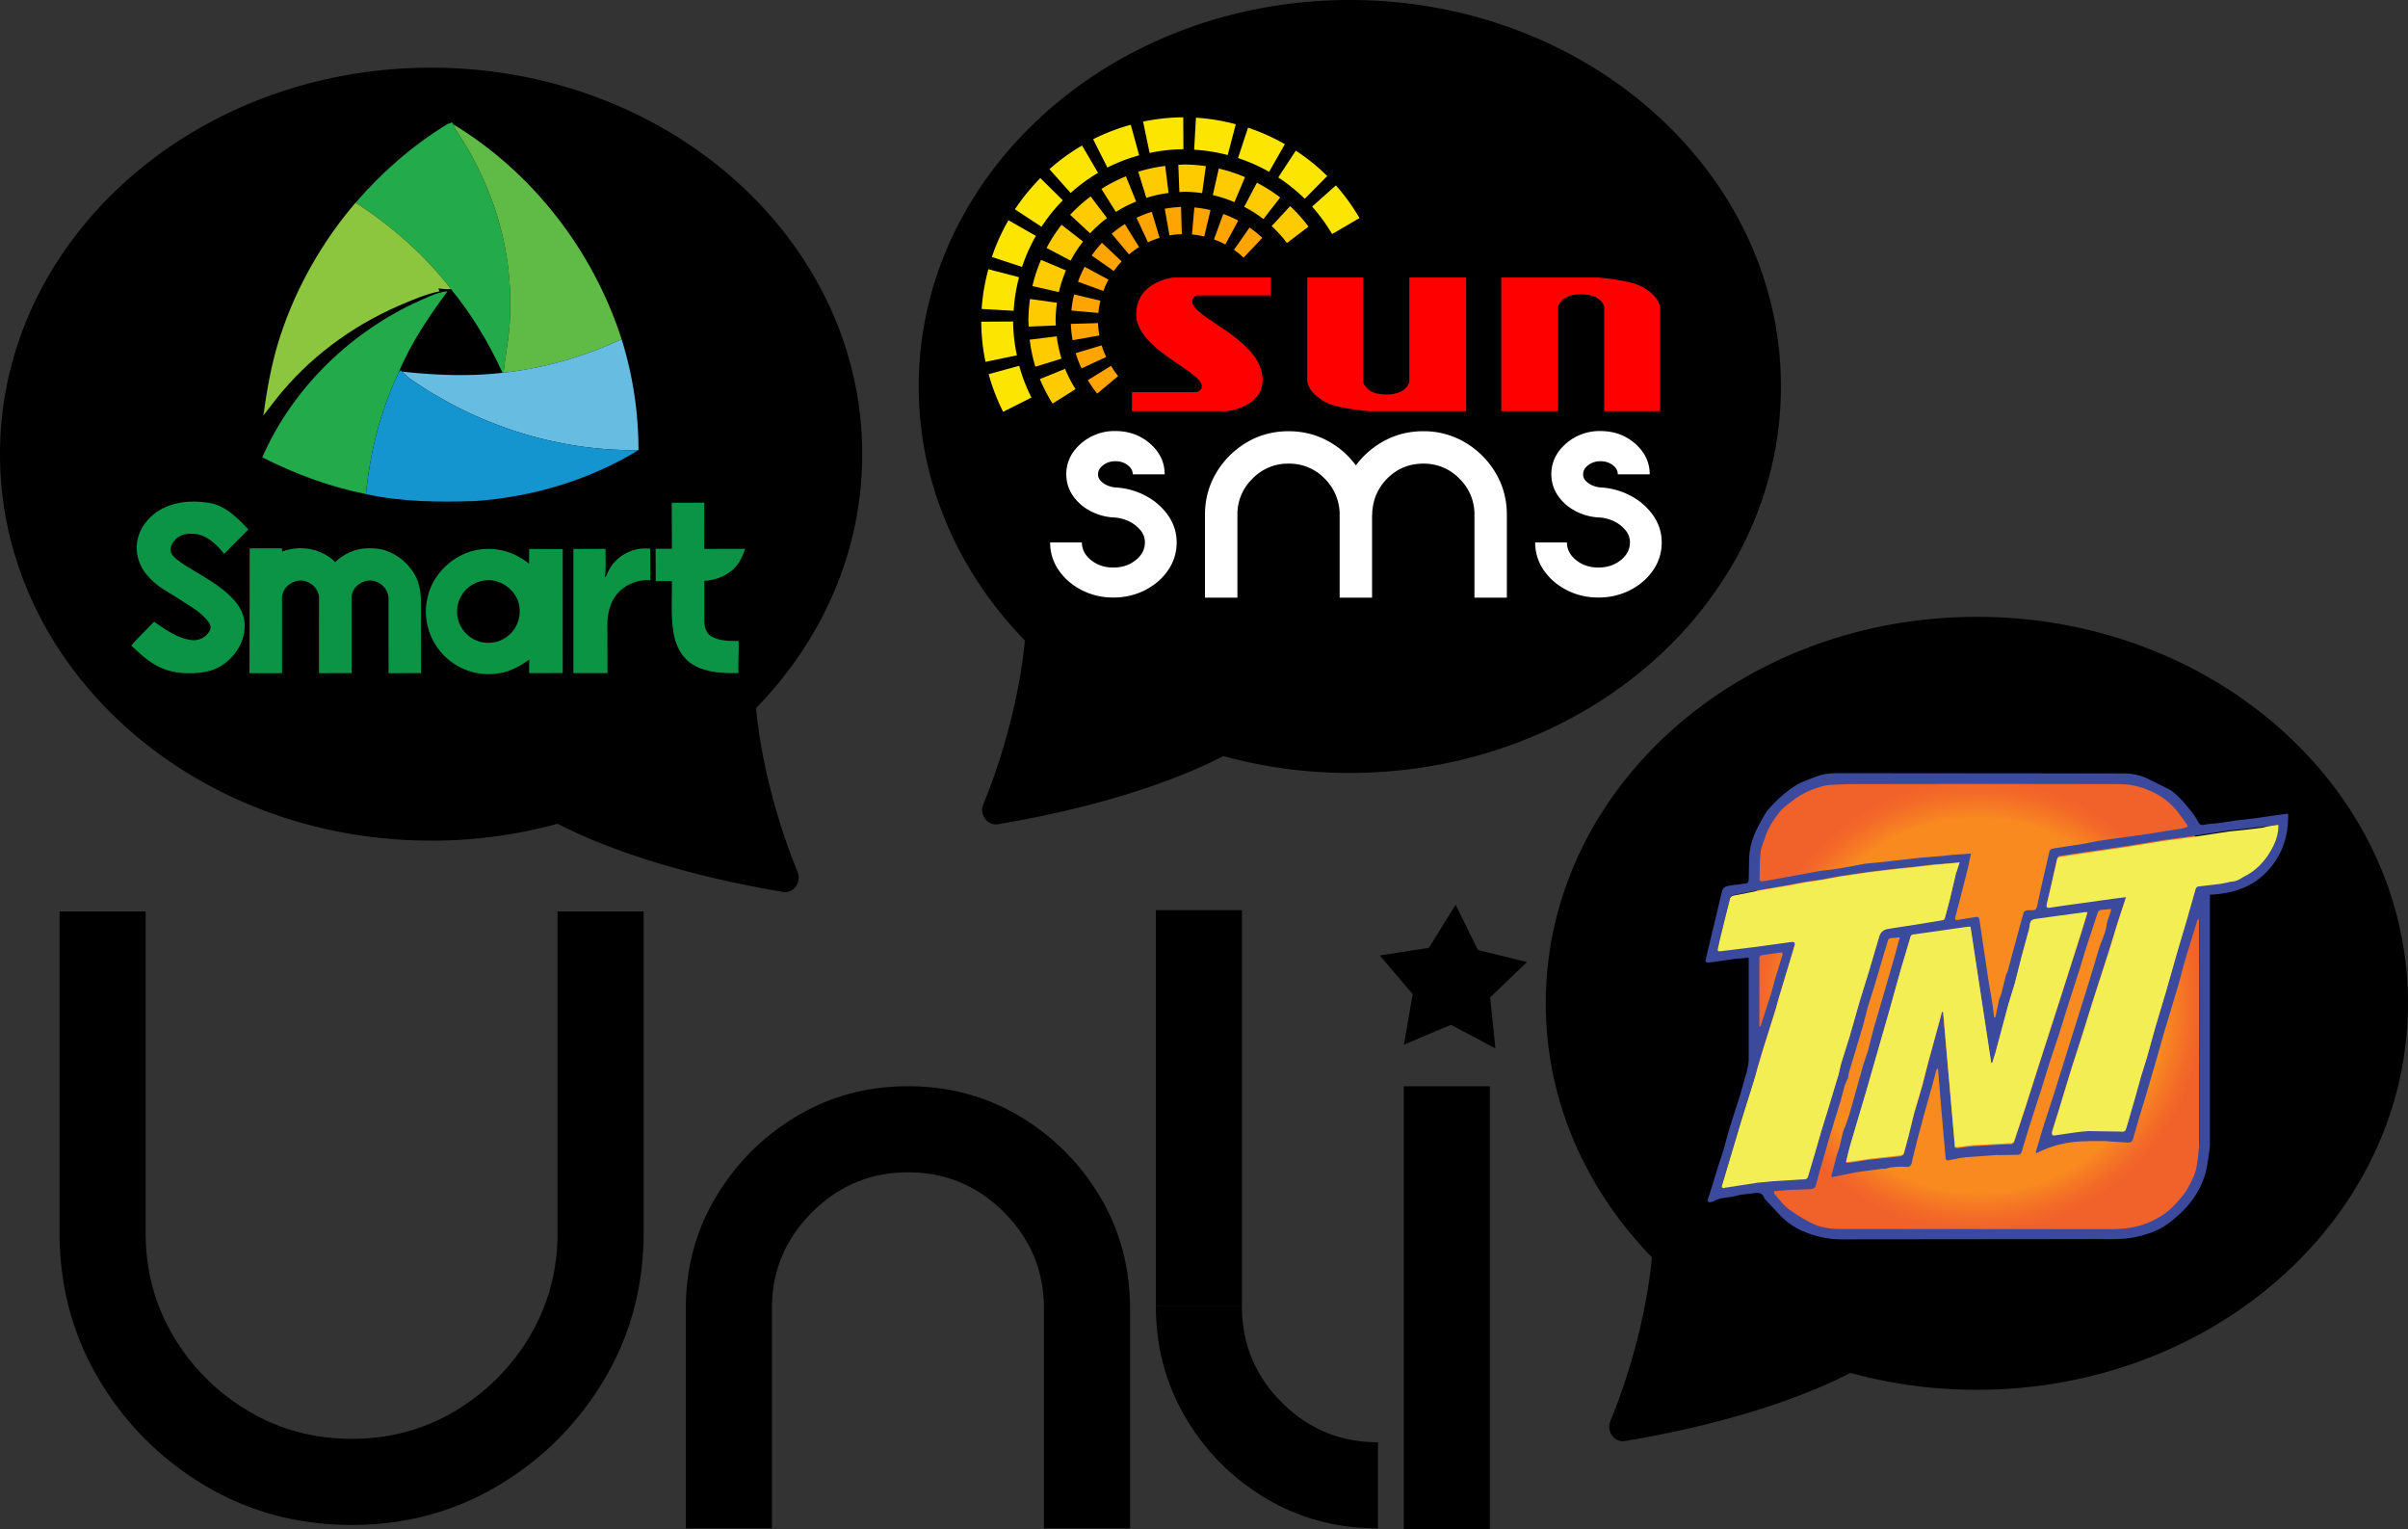 <svg xmlns="http://www.w3.org/2000/svg" xmlns:xlink="http://www.w3.org/1999/xlink" width="128.916" height="81.85" xmlns:v="https://vecta.io/nano"><rect width="100%" height="100%" fill="#333333" stroke="none"/><defs><radialGradient id="A" cx="77.658" cy="-15.532" fx="77.658" fy="-15.532" r="9.019" gradientTransform="translate(2.331 74.537) scale(1.334)" gradientUnits="userSpaceOnUse"><stop offset=".832" stop-color="#f88a20"/><stop offset=".857" stop-color="#f78222"/><stop offset=".945" stop-color="#f36b28"/><stop offset="1" stop-color="#f1622a"/></radialGradient><path id="B" d="M61.858 26.871c.757.613 1.136 1.333 1.136 2.16.004.53-.155 1.048-.455 1.483-.304.446-.713.801-1.227 1.067a3.67 3.67 0 0 1-1.709.399 3.65 3.65 0 0 1-1.7-.399c-.514-.266-.924-.622-1.227-1.067-.301-.436-.46-.954-.455-1.483h1.7c0 .37.165.687.494.95s.725.395 1.188.395c.469 0 .868-.132 1.197-.395s.494-.58.494-.95c0-.255-.087-.481-.261-.681a1.85 1.85 0 0 0-.646-.473c-.252-.114-.525-.176-.802-.182-.601-.046-1.139-.246-1.614-.599-.59-.48-.885-1.05-.885-1.709 0-.636.258-1.181.772-1.635a2.71 2.71 0 0 1 1.857-.681c.728 0 1.35.227 1.865.681s.772.999.772 1.635h-1.709c0-.191-.091-.355-.273-.494s-.4-.208-.655-.208c-.249 0-.466.07-.651.208s-.278.304-.278.494c0 .139.052.261.156.364s.233.188.373.243.284.09.417.095a3.89 3.89 0 0 1 2.125.781v.001z"/></defs><path d="M29.85 48.783h4.608v17.19c0 2.872-.703 5.492-2.108 7.857s-3.292 4.256-5.657 5.669-4.985 2.12-7.857 2.12c-2.889 0-5.516-.707-7.881-2.12s-4.251-3.303-5.657-5.669-2.109-4.985-2.109-7.857v-17.19h4.608v17.19c0 2.027.496 3.875 1.486 5.542s2.324 2.999 3.998 3.998 3.526 1.497 5.554 1.497 3.875-.499 5.542-1.497a11.36 11.36 0 0 0 3.986-3.998c.991-1.667 1.486-3.515 1.486-5.542v-17.19h.001zm18.757 9.355c2.197 0 4.194.538 5.991 1.613a12.22 12.22 0 0 1 4.298 4.309c1.067 1.798 1.602 3.787 1.602 5.969v11.774h-4.609V70.029c0-1.997-.71-3.71-2.131-5.139s-3.138-2.144-5.15-2.144c-1.997 0-3.71.715-5.139 2.144s-2.143 3.142-2.143 5.139v11.774h-4.608V70.029c0-2.182.538-4.171 1.613-5.969s2.512-3.233 4.309-4.309 3.787-1.613 5.968-1.613h-.001zm13.274-9.425h4.608v21.2h-4.608z"/><path d="M66.489 69.913c0 2.013.71 3.729 2.132 5.149s3.137 2.132 5.15 2.132v4.608c-2.197 0-4.194-.533-5.991-1.602s-3.23-2.503-4.297-4.309-1.602-3.798-1.602-5.979h4.608v.001zm8.664-11.775h4.608V81.85h-4.608zm-2.888-16.769c12.746 0 23.08-9.261 23.08-20.685S85.011 0 72.265 0s-23.08 9.261-23.08 20.685c0 5.201 2.144 9.958 5.684 13.593-.28 3.002-1.203 6.294-2.225 8.765-.228.55.214 1.165.788 1.07 6.509-1.093 10.378-2.771 12.059-3.647a25.52 25.52 0 0 0 6.774.904v-.001zm33.57 33.016c12.746 0 23.08-9.261 23.08-20.685s-10.334-20.685-23.08-20.685-23.08 9.261-23.08 20.685c0 5.201 2.144 9.958 5.684 13.593-.28 3.002-1.203 6.294-2.225 8.765-.228.55.214 1.165.788 1.07 6.509-1.093 10.378-2.771 12.059-3.647a25.52 25.52 0 0 0 6.774.904v-.001zM23.08 44.993a25.52 25.52 0 0 0 6.774-.904c1.681.875 5.55 2.553 12.059 3.647.574.095 1.016-.52.788-1.07-1.022-2.47-1.945-5.763-2.225-8.765 3.54-3.635 5.684-8.392 5.684-13.593 0-11.424-10.334-20.685-23.08-20.685S0 12.883 0 24.307s10.334 20.685 23.08 20.685v.001z"/><g fill="#fff"><use xlink:href="#B"/><path d="M76.196 23.08c.792-.008 1.571.202 2.251.607a4.59 4.59 0 0 1 1.622 1.622c.402.677.603 1.426.603 2.247v4.433h-1.735v-4.433c.01-.728-.28-1.428-.802-1.934a2.63 2.63 0 0 0-1.939-.807c-.734 0-1.362.25-1.882.751s-.804 1.124-.85 1.869v.121h-.009v4.433h-1.735v-4.554a2.73 2.73 0 0 0-.85-1.869 2.62 2.62 0 0 0-1.882-.751 2.63 2.63 0 0 0-1.939.807c-.522.507-.813 1.207-.802 1.934v4.433H64.51v-4.433c0-.821.201-1.57.603-2.247a4.59 4.59 0 0 1 1.618-1.622c.677-.404 1.429-.607 2.256-.607.74 0 1.423.165 2.048.494a4.5 4.5 0 0 1 1.553 1.336 4.58 4.58 0 0 1 1.561-1.336c.625-.329 1.307-.494 2.048-.494z"/><use xlink:href="#B" x="25.968"/></g><path d="M23.926 6.657c.091-.044.186-.079.284-.105l.051.099c.219.46.523.872.779 1.312 1.51 2.59 2.357 5.591 2.272 8.596.018 1.142-.233 2.261-.352 3.39l-.058.005c-.722-1.603-1.651-3.117-2.759-4.483-1.407-1.832-3.176-3.363-5.104-4.625 1.408-1.628 3.049-3.063 4.887-4.188zm-1.796 9.591c.598-.252 1.171-.601 1.831-.659-1.002 1.356-1.962 2.77-2.612 4.332-.977 2.043-1.538 4.273-1.758 6.523-1.934-.383-3.794-1.075-5.549-1.965 1.575-3.608 4.552-6.537 8.087-8.232z" fill="#23aa4a"/><path d="M24.26 6.651c4.263 2.579 7.495 6.77 9.02 11.506-1.995.929-4.133 1.546-6.321 1.792.119-1.129.37-2.248.352-3.39.085-3.006-.762-6.006-2.272-8.596-.256-.44-.56-.852-.779-1.312h0z" fill="#60bb46"/><path d="M8.46 27.357c.833-.527 1.879-.601 2.828-.423.835.17 1.445.814 2.01 1.404l-1.301 1.305c-.362-.454-.804-.903-1.388-1.043-.388-.053-.844-.069-1.151.217-.22.19-.412.497-.286.794.111.21.319.344.501.487.953.643 2.036 1.126 2.825 1.984.383.401.633.948.598 1.51-.031.817-.524 1.567-1.198 2.006-.492.331-1.103.431-1.686.434-.678.014-1.376-.119-1.956-.482-.46-.266-.839-.638-1.226-.996.369-.442.801-.83 1.189-1.255l.05-.007c.597.406 1.211.858 1.946.96.41.067.855-.146 1.028-.53.072-.151.005-.319-.091-.441-.367-.501-.924-.804-1.434-1.137-.598-.399-1.27-.712-1.752-1.263-.529-.535-.776-1.349-.579-2.083.151-.598.564-1.109 1.075-1.442h0 0zm4.907 1.991l1.725.001.015.176c.948-.372 2.114-.167 2.842.559a2.6 2.6 0 0 1 2.014-.732c.925.019 1.774.605 2.232 1.391.245.415.325.9.343 1.376l.005 3.908-1.741.004-.002-3.99c.002-.39-.27-.749-.626-.893-.597-.274-1.394.229-1.354.896l.002 3.984-1.744.002.002-3.983c.018-.417-.3-.793-.684-.923-.594-.22-1.325.281-1.298.92l.002 3.986c-.581.002-1.162.005-1.743-.002l.01-6.68h0 0z" fill="#0b9445"/><path d="M35.965 26.907l1.74-.002-.002 2.473 2.187-.002c-.153.481-.399.959-.828 1.249-.394.282-.873.441-1.356.465v2.114c.001.317.079.674.369.851.439.257.971.256 1.465.252.033.57-.039 1.143.001 1.714-.826.027-1.705-.013-2.435-.442-.615-.367-.954-1.06-1.057-1.749-.139-.903-.066-1.819-.077-2.728-.289-.009-.578-.009-.866.002l-.009-1.73h.874l-.007-2.469h0 0z" fill="#0c9446"/><path d="M15.011 17.961c.86-2.605 2.243-5.033 4.027-7.116 1.929 1.262 3.698 2.793 5.104 4.625-.227.027-.452-.014-.678-.029l.071.152c-.764.153-1.481.471-2.196.776-2.544 1.108-4.837 2.812-6.561 4.993l-.675.874c.193-1.445.452-2.887.909-4.274h0z" fill="#8cc63f"/><path d="M32.525 30.671c.363-.873 1.347-1.427 2.284-1.298l.01 1.69c-.914-.09-1.874.494-2.144 1.386-.205.54-.151 1.124-.156 1.689l.005 1.889-1.827.002v-6.646l1.721-.007c-.004.507.03 1.017-.03 1.522.071-.057.101-.146.138-.227h0zm-9.662 1.443c.263-1.541 1.73-2.76 3.293-2.734.79-.008 1.563.297 2.169.797l.003-.794 1.797.004.002 6.638-1.802.003.009-.724c-.489.347-1.03.647-1.633.732-1.136.201-2.356-.25-3.095-1.133-.647-.756-.948-1.811-.744-2.789m2.943-1.023c-.444.098-.854.372-1.086.767-.336.526-.331 1.245.011 1.767a1.66 1.66 0 0 0 1.498.779 1.68 1.68 0 0 0 1.594-1.74c-.005-1-1.047-1.8-2.017-1.573h0z" fill="#0b9444"/><path d="M26.959 19.948c2.187-.246 4.326-.863 6.321-1.792a19.83 19.83 0 0 1 .901 5.933c-4.339.067-8.656-1.333-12.21-3.804-.16-.117-.299-.257-.44-.394 1.78.189 3.586.269 5.37.062l.058-.005h0 0z" fill="#66bce1"/><path d="M19.592 26.445c.219-2.25.781-4.481 1.758-6.523l.104-.106.077.076c.141.137.28.278.44.394 3.554 2.471 7.872 3.871 12.21 3.804-2.629 1.611-5.671 2.508-8.738 2.729-1.957.062-3.929.052-5.851-.374z" fill="#1595d0"/><path d="M113.166 66.021H98.61c-2.528 0-4.576-2.048-4.576-4.576V46.203c0-2.528 2.048-4.576 4.576-4.576h14.556c2.528 0 4.576 2.048 4.576 4.576v15.23a4.58 4.58 0 0 1-4.576 4.589h0z" fill="url(#A)"/><path d="M122.499 43.546c.026 1.218-.311 2.23-1.141 3.111-.843.881-1.879 1.167-3.046 1.231v13.299c0 .363-.078.713-.13 1.076-.065.48-.22.933-.441 1.361-.363.713-.907 1.27-1.53 1.763-.272.207-.583.402-.907.532a5.51 5.51 0 0 1-1.322.35c-.726.091-1.452.039-2.178.052l-13.26.013c-.687 0-1.335-.155-1.97-.415-.493-.207-.92-.506-1.283-.881l-.791-.843c-.013-.013-.039-.039-.039-.052-.13-.389-.441-.298-.726-.259-.259.039-.532.039-.778.117-.389.117-.817.065-1.192.285-.078.039-.168.052-.259.065-.026 0-.091-.078-.091-.104.026-.117.078-.233.117-.35l.467-1.517.285-.881.298-1.089.57-1.776.363-1.27c.052-.233.104-.48.104-.713v-5.392l-.752.065-1.076.155-.324.039c-.155.013-.181-.065-.143-.194l.376-1.568.48-2.009c.052-.272.22-.311.428-.35l.804-.104c.143-.013.207-.078.207-.22l.026-1.18c.026-.48.143-.933.337-1.361.168-.376.376-.726.583-1.076.052-.091.13-.155.194-.233.363-.402.752-.752 1.192-1.063.402-.285.843-.428 1.283-.596.376-.143.778-.181 1.18-.181l15.295.013c.428 0 .881.091 1.283.285l1.167.583c.259.155.48.389.687.609.22.233.415.493.609.739.091.13.168.259.246.402.065.117.143.168.285.13.259-.052.532-.065.804-.091l.946-.143.92-.104.985-.143.855-.117h0 0zM99.077 59.411L99.751 57l.259-.778.298-1.167.532-1.815.635-2.204.233-.868-.532.052c-.039.013-.091.078-.104.117l-.285.959-.402 1.361-.389 1.244-.272 1.05-.713 2.372c-.039.13-.052.259-.078.402-.013.013-.013.026-.026.039l-.039.078c-.052.117-.104.233-.13.35l-.194.713-.609 1.983-.506 1.763-.181.674c-.052.233-.117.311-.363.324l-1.076.039-.83.065c0 .065 0 .104.013.13l.285.35c.168.181.324.376.519.506.324.233.661.441 1.011.635.506.285 1.076.402 1.646.402l14.478.013c.739 0 1.452-.078 2.139-.376.48-.207.92-.48 1.283-.855.298-.311.596-.635.804-1.024.194-.35.376-.713.441-1.102.078-.493.143-.998.143-1.504V49.378c0-.052-.013-.104-.013-.168-.013 0-.026-.013-.039-.013-.026.039-.052.065-.065.104l-.181.596-.493 1.594-.298 1.128-.804 2.683-.493 1.724-.493 1.685-.337 1.102-.324 1.128c-.052.181-.155.233-.363.207l-.843-.052-.298-.026h-.817c-.065 0-.13.013-.194.013h-.052c-.92.013-1.789.22-2.605.635-.026-.039-.039-.052-.039-.065l.376-1.27.622-1.918.855-2.735 1.011-3.227.467-1.555c.13-.493.402-.959.467-1.478.026-.22.143-.441.207-.661.013-.039.013-.091.013-.155l-.557.052c-.052.013-.117.078-.143.13l-.661 2.009-.298.985-.596 1.853-.544 1.737-.441 1.322-.467 1.504-.687 2.139-.376 1.244c-.039.143-.117.181-.259.181l-.881.013h-.078c-.065 0-.13-.013-.194 0l-1.594.117c-.298.026-.596.104-.881.155-.117.026-.181 0-.194-.143l-.091-1.037-.168-1.931-.143-1.802c-.052.039-.091.078-.104.13l-.181.7-.454 1.607-.363 1.361-.259 1.037c-.039.155-.026.35-.22.441-.415-.026-.817-.026-1.218.091-.026 0-.052 0-.065.013-.065 0-.13-.013-.194 0l-1.335.181-.687.143-.609.117c-.013-.052-.013-.078-.013-.104l.298-1.128c.155-.389.22-.804.324-1.205.013-.026.026-.052.026-.078.168-.389.272-.726.376-1.076h0 0zm7.933-5.859l.13-.35.259-1.037c.013-.026.026-.039.039-.065h0c.026-.065.052-.117.065-.181l.298-1.115.506-1.853c.039-.181.13-.233.298-.233h.155c.22 0 .259-.039.311-.259l.181-.855.454-1.983c.026-.13.091-.181.22-.207l.998-.155.596-.091.868-.168h.026l.428-.065 1.892-.259 2.113-.337c.104-.013.194-.065.285-.104-.039-.078-.078-.155-.13-.22-.22-.285-.415-.596-.674-.855-.48-.493-1.076-.83-1.737-1.024a3.8 3.8 0 0 0-1.141-.168 2709.81 2709.81 0 0 0-14.53 0l-.868.039c-.155.013-.298.026-.441.065-.609.155-1.18.415-1.685.817-.233.181-.48.35-.661.583-.324.415-.609.843-.765 1.348-.091.272-.22.532-.246.817-.052.454-.039.907-.052 1.361-.013.168.052.194.207.168l1.167-.207 1.75-.324c.272-.052.557-.065.83-.104l.843-.143.817-.155.791-.078 2.191-.246 1.283-.104.428-.052 1.011-.065-.143.661a51.43 51.43 0 0 1-.376 1.504l-.311 1.205c-.026.117-.026.207.104.181l.959-.155c.143-.026.194 0 .22.143l.363 2.45.13.868.155.907.078.493v.039l.065.467h.065l.181-.894h0 0zm-2.1-7.388l-1.361.104-1.128.13-.894.091-1.517.181-1.568.233-.907.168-.894.13-.972.181-1.439.246-1.452.285c-.065.013-.143.078-.155.143l-.233.92-.272 1.102-.143.622c-.039.168.013.207.168.181.143-.026.298-.039.441-.052l1.361-.168 1.983-.272c.13-.013.194.052.155.181l-.428 1.426-.415 1.374-.168.609-.674 2.139-.493 1.659-.661 2.113-.7 2.346-.35 1.167c-.039.13 0 .181.13.155.039 0 .078-.013.117-.026l1.672-.259.804-.078 1.672-.104c.143 0 .194-.052.22-.181a37.94 37.94 0 0 1 .337-1.141l.337-1.167.415-1.348.532-1.763c.065-.207.091-.428.155-.635l.454-1.452.532-1.866.467-1.504.57-1.931c.078-.251.251-.389.519-.415.013 0 .039 0 .052-.013l1.517-.233 1.335-.22c.039 0 .078-.065.091-.104l.259-.972.337-1.426.194-.557h0zm1.75 10.732h-.065l-1.102-7.246c-.052 0-.104-.013-.143 0l-1.53.22-1.374.194c-.104.013-.143.052-.168.13l-.532 1.789-.596 2.139-.454 1.581-.791 2.761-.428 1.439-.454 1.542c-.078.259-.13.519-.194.791.078 0 .13.013.181 0l1.089-.168 1.659-.181c.065-.013.155-.078.168-.13l.246-.907.298-1.218.428-1.452.311-1.218.635-2.32.117-.454h.065l.635 7.246c.065 0 .104.013.155.013l.817-.104 1.918-.104c.052 0 .104.013.143 0 .052-.026.104-.052.13-.104l.596-1.802.739-2.32.985-3.059.506-1.581.376-1.18.376-1.18.35-1.141h-.143l-2.566.35c-.194.026-.35.065-.376.311-.026.207-.091.415-.143.622l-.298 1.089-.363 1.439-.337 1.089-.7 2.618c-.066.165-.122.334-.168.506h0 0zm15.321-12.754l-.843.104-.972.117-.778.078-1.944.298-1.62.22-1.828.298-2.061.311-1.633.246c-.13.013-.155.078-.181.181l-.389 1.724-.155.648c-.026.104 0 .194.13.168l.791-.117 1.413-.194 1.192-.168.726-.091-.467 1.426-.441 1.439-.894 2.774-.532 1.711-.622 1.931-.661 2.178-.337 1.076a.37.37 0 0 0 .013.207c.026.026.13.013.194 0l1.724-.22c.544-.026 1.102.013 1.646.026.324.013.324.026.415-.285l.389-1.335.376-1.348.311-.998.454-1.633.57-1.905.609-2.139.493-1.659.48-1.685c.013-.052.078-.117.13-.13l1.218-.143c.22-.026.454-.104.674-.13.246-.026.415-.181.622-.285.57-.298.998-.752 1.335-1.283a2.48 2.48 0 0 0 .454-1.413h0 0zM94.19 54.939h.039c.013-.013.026-.039.039-.052l.35-1.089.207-.635.194-.726.402-1.309c.039-.117 0-.155-.13-.143l-.907.13c-.168.013-.194.078-.194.233v3.59h0z" fill="#3c4a9e"/><path d="M104.91 46.164l-.194.583-.337 1.426-.259.972a.18.18 0 0 1-.091.104l-1.335.22-1.517.233c-.013 0-.039 0-.052.013-.268.026-.441.164-.519.415l-.57 1.931-.467 1.504-.532 1.866-.454 1.452c-.065.207-.104.428-.155.635l-.532 1.763-.415 1.348-.337 1.167-.337 1.141c-.039.13-.091.181-.22.181l-1.672.104-.804.078-1.672.259c-.039 0-.078.013-.117.026-.13.013-.168-.039-.13-.155l.35-1.167.7-2.346.661-2.113.493-1.659.674-2.139.168-.609.415-1.374.428-1.426c.039-.13-.026-.194-.155-.181l-1.983.272-1.361.168-.441.052c-.168.026-.207-.013-.168-.181l.143-.622.272-1.102.233-.92c.013-.052.091-.13.155-.143l1.452-.285 1.439-.246.972-.181.894-.13.907-.168 1.568-.233 1.504-.181.894-.091 1.128-.13 1.374-.13zm1.75 10.732l.168-.557.7-2.618.337-1.089.363-1.439.298-1.089c.052-.207.13-.415.143-.622.026-.246.181-.285.376-.311l2.566-.35h.143l-.35 1.141-.376 1.18-.376 1.18-.506 1.581-.985 3.059-.739 2.32-.596 1.802c-.013.039-.078.078-.13.104-.039.013-.091 0-.143 0l-1.918.104c-.272.013-.544.065-.817.104-.039 0-.091 0-.155-.013l-.635-7.246h-.065l-.117.454-.635 2.32-.311 1.218-.428 1.452-.298 1.218-.246.907c-.013.052-.104.117-.168.13l-1.659.181-1.089.168c-.052.013-.104 0-.181 0l.194-.791.454-1.542.428-1.439.791-2.761.454-1.581.596-2.139.532-1.789c.026-.091.065-.117.168-.13l1.374-.194 1.53-.22h.143l1.102 7.246c.013.052.039.052.065.052h0 0zm15.321-12.754c.013.557-.194 1.037-.454 1.465-.324.532-.752.985-1.335 1.283-.207.104-.376.259-.622.285-.22.026-.454.091-.674.13l-1.218.143c-.052.013-.117.078-.13.13l-.48 1.685-.493 1.659-.609 2.139-.57 1.905-.454 1.633-.311.998-.376 1.348-.389 1.335c-.091.311-.091.298-.415.285l-1.646-.026c-.583.039-1.154.143-1.724.22-.065.013-.168.026-.194 0-.039-.052-.039-.143-.013-.207l.337-1.076.661-2.178.622-1.931.532-1.711.894-2.774.441-1.439.467-1.426-.726.091-1.192.168-1.413.194-.791.117c-.143.013-.155-.065-.13-.168l.155-.648.389-1.724c.026-.104.052-.168.181-.181l1.633-.246 2.061-.311 1.828-.298 1.62-.22 1.944-.298.778-.078.972-.117c.272-.078.544-.117.843-.155h0z" fill="#f3ee54"/><g fill-rule="evenodd"><path d="M63.408 8.805l-.325.018.057 1.455.268-.016c.318.003.636.029.95.076l.201-1.445a8.35 8.35 0 0 0-1.151-.088h0zm-1.026.076a8.35 8.35 0 0 0-1.445.311l.434 1.398c.388-.122.787-.21 1.19-.262l-.179-1.447h0zm2.868.141l-.321 1.419c.397.092.785.219 1.159.379l.567-1.339a8.35 8.35 0 0 0-1.404-.459h0zm-4.971.415a8.35 8.35 0 0 0-1.313.675l.776 1.231c.344-.217.707-.403 1.083-.556l-.547-1.35h0zm7.012.341l-.68 1.292c.362.187.706.406 1.029.654l.899-1.153a8.35 8.35 0 0 0-1.248-.793h0zm-8.901.735a8.35 8.35 0 0 0-1.099.985l1.069.989c.277-.298.58-.571.905-.815l-.876-1.159h.001zm10.682.517l-.99 1.07c.298.278.571.581.815.907l1.157-.876a8.35 8.35 0 0 0-.984-1.102h.002zm-12.239 1.001a8.35 8.35 0 0 0-.803 1.24l1.288.678c.191-.359.414-.701.665-1.021l-1.151-.897h0zm-1.1 1.877a8.35 8.35 0 0 0-.461 1.404l1.417.321c.092-.397.219-.785.379-1.16l-1.335-.565h0zm-.588 2.095a8.35 8.35 0 0 0-.089 1.151l.016.325 1.455-.057-.014-.269c.003-.318.028-.636.074-.95l-1.442-.201h0zm1.429 1.998l-1.447.18a8.35 8.35 0 0 0 .304 1.448l1.398-.434c-.12-.39-.205-.789-.255-1.193h0zm.447 1.741l-1.349.547a8.35 8.35 0 0 0 .681 1.312l1.227-.774c-.218-.345-.405-.708-.559-1.086v.001z" fill="#fecb00"/><path d="M63.228 11.077a6.09 6.09 0 0 0-.871.096l.251 1.427a4.63 4.63 0 0 1 .664-.069l-.043-1.455h0zm.713.026l-.127 1.447a4.63 4.63 0 0 1 .658.108l.335-1.415a6.09 6.09 0 0 0-.865-.139h0zm-2.278.234a6.09 6.09 0 0 0-.816.318l.612 1.315a4.63 4.63 0 0 1 .621-.241l-.417-1.392h0zm3.826.113l-.498 1.366a4.63 4.63 0 0 1 .61.269l.689-1.28a6.09 6.09 0 0 0-.801-.354h0zm-5.269.542a6.09 6.09 0 0 0-.706.517l.93 1.109a4.63 4.63 0 0 1 .538-.393l-.761-1.233h0zm6.677.187l-.835 1.192a4.63 4.63 0 0 1 .518.42l1.002-1.063a6.09 6.09 0 0 0-.684-.549h0zm-7.902.817a6.09 6.09 0 0 0-.549.68l1.184.83a4.63 4.63 0 0 1 .42-.516l-1.055-.994h0zm-.926 1.284a6.09 6.09 0 0 0-.357.798l1.36.496a4.63 4.63 0 0 1 .27-.609l-1.273-.685v-.001zm-.567 1.479a6.09 6.09 0 0 0-.143.864l1.445.127a4.63 4.63 0 0 1 .11-.657l-1.411-.334h0zm1.284 1.534l-1.457.043a6.09 6.09 0 0 0 .095.872l1.433-.252a4.63 4.63 0 0 1-.072-.663h0zm.194 1.191l-1.392.418a6.09 6.09 0 0 0 .315.818l1.319-.614a4.63 4.63 0 0 1-.242-.621h0zm.499 1.098l-1.24.766a6.09 6.09 0 0 0 .504.718l1.121-.939a4.63 4.63 0 0 1-.385-.544h0z" fill="#ffa400"/><path d="M63.347 6.279a10.88 10.88 0 0 0-2.15.228l.349 1.68a9.17 9.17 0 0 1 1.811-.201l-.01-1.706h0zm.681.02l-.098 1.714a9.17 9.17 0 0 1 1.798.286l.432-1.648a10.88 10.88 0 0 0-2.132-.352h0zm-3.49.379a10.88 10.88 0 0 0-2.016.774l.763 1.516a9.17 9.17 0 0 1 1.701-.655l-.448-1.635h0zm6.277.157l-.536 1.625a9.17 9.17 0 0 1 1.665.737l.843-1.48a10.88 10.88 0 0 0-1.97-.883h-.002zm-8.885.953a10.88 10.88 0 0 0-1.747 1.267l1.136 1.274a9.17 9.17 0 0 1 1.466-1.078l-.855-1.463zm11.444.275l-.942 1.435a9.17 9.17 0 0 1 1.42 1.141l1.203-1.216a10.88 10.88 0 0 0-1.681-1.36h0zM55.698 9.531a10.88 10.88 0 0 0-1.362 1.673l1.423.933A9.17 9.17 0 0 1 56.9 10.72l-1.203-1.189zm15.822.391l-1.275 1.137a9.17 9.17 0 0 1 1.072 1.47l1.465-.857a10.88 10.88 0 0 0-1.262-1.751h0zM53.99 11.787a10.88 10.88 0 0 0-.889 1.966l1.617.534a9.17 9.17 0 0 1 .74-1.662l-1.468-.837h.001zm-1.075 2.62a10.88 10.88 0 0 0-.361 2.129l1.713.098a9.17 9.17 0 0 1 .289-1.796l-1.642-.43h0zm1.323 2.8l-1.706.01a10.88 10.88 0 0 0 .228 2.15l1.68-.349a9.17 9.17 0 0 1-.201-1.811h0zm.327 2.371l-1.635.448a10.88 10.88 0 0 0 .774 2.016l1.516-.763a9.17 9.17 0 0 1-.655-1.701h0z" fill="#fce500"/><path d="M80.372 22.01v-7.155h5.204s1.721.139 2.358.504c1.077.617.943 1.252.943 1.252v5.399h-2.992v-5.594s-.127-.667-1.236-.667-1.236.667-1.236.667v5.594h-3.041zm-17.566-7.155s-1.976.211-1.976 1.968c0 1.882 3.513 3.041 3.513 3.846 0 .252-.26.317-.26.317h-3.48v1.024h5.09s1.903-.212 1.903-1.675c0-2.179-3.773-3.308-3.773-4.204 0-.252.26-.317.26-.317h3.952v-.959h-5.228zm15.685 0v7.155h-5.204s-1.721-.139-2.358-.504c-1.077-.617-.943-1.252-.943-1.252v-5.399h2.992v5.594s.127.667 1.236.667 1.236-.667 1.236-.667v-5.594h3.041z" fill="red"/></g><path d="M77.929 48.426l1.195 2.421 2.625.645-1.971 1.891.281 2.729-2.38-1.263-2.524 1.067.478-2.703-1.762-2.074 2.626-.41 1.43-2.303z"/></svg>